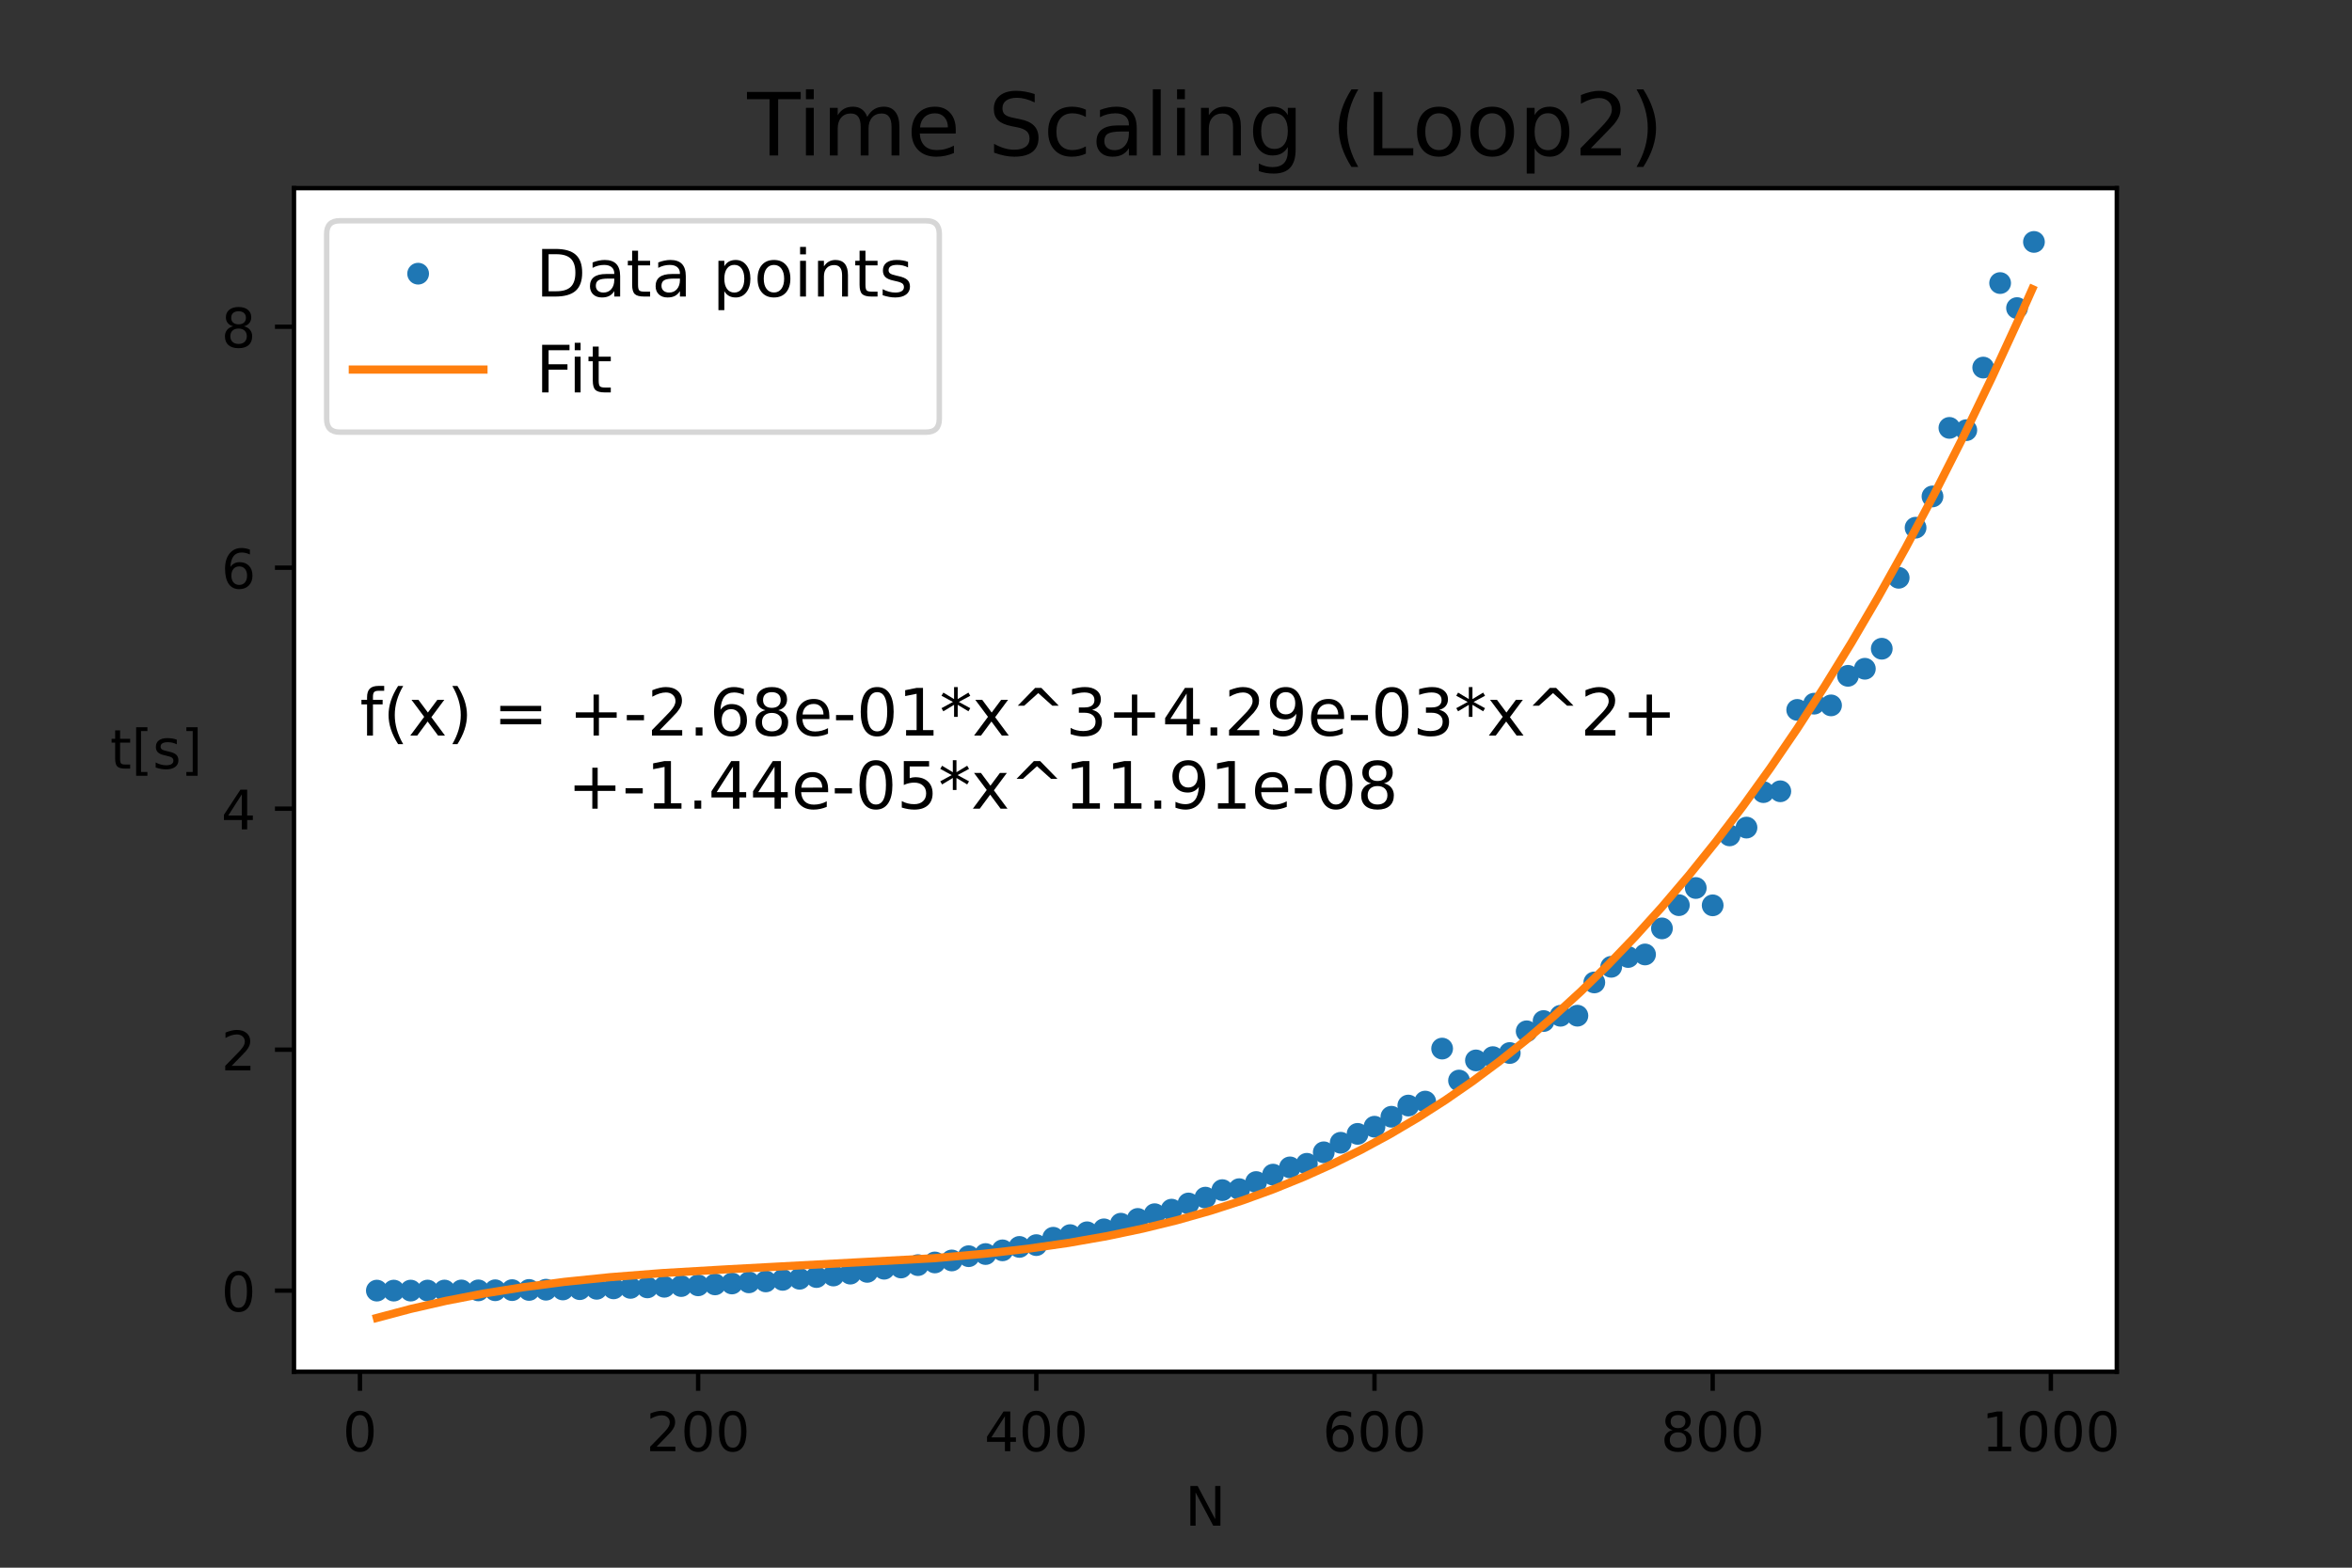 <?xml version="1.0" encoding="utf-8" standalone="no"?>
<!DOCTYPE svg PUBLIC "-//W3C//DTD SVG 1.1//EN"
  "http://www.w3.org/Graphics/SVG/1.1/DTD/svg11.dtd">
<!-- Created with matplotlib (https://matplotlib.org/) -->
<svg height="288pt" version="1.1" viewBox="0 0 432 288" width="432pt" xmlns="http://www.w3.org/2000/svg" xmlns:xlink="http://www.w3.org/1999/xlink">
 <rect x="0" y="0" width="432" height="288" fill="#333333" stroke="none"/>
 <defs>
  <style type="text/css">*{stroke-linecap:butt;stroke-linejoin:round;}</style>
 </defs>
 <g id="figure_1">
  <g id="patch_1">
   <path d="M 0 288 
L 432 288 
L 432 0 
L 0 0 
z
" style="fill:none;"/>
  </g>
  <g id="axes_1">
   <g id="patch_2">
    <path d="M 54 252 
L 388.8 252 
L 388.8 34.56 
L 54 34.56 
z
" style="fill:#ffffff;"/>
   </g>
   <g id="matplotlib.axis_1">
    <g id="xtick_1">
     <g id="line2d_1">
      <defs>
       <path d="M 0 0 
L 0 3.5 
" id="m53595c548e" style="stroke:#000000;stroke-width:0.8;"/>
      </defs>
      <g>
       <use style="stroke:#000000;stroke-width:0.8;" x="66.112" xlink:href="#m53595c548e" y="252"/>
      </g>
     </g>
     <g id="text_1">
      <!-- 0 -->
      <g transform="translate(62.931 266.598)scale(0.1 -0.1)">
       <defs>
        <path d="M 31.781 66.406 
Q 24.172 66.406 20.328 58.906 
Q 16.5 51.422 16.5 36.375 
Q 16.5 21.391 20.328 13.891 
Q 24.172 6.391 31.781 6.391 
Q 39.453 6.391 43.281 13.891 
Q 47.125 21.391 47.125 36.375 
Q 47.125 51.422 43.281 58.906 
Q 39.453 66.406 31.781 66.406 
z
M 31.781 74.219 
Q 44.047 74.219 50.516 64.516 
Q 56.984 54.828 56.984 36.375 
Q 56.984 17.969 50.516 8.266 
Q 44.047 -1.422 31.781 -1.422 
Q 19.531 -1.422 13.062 8.266 
Q 6.594 17.969 6.594 36.375 
Q 6.594 54.828 13.062 64.516 
Q 19.531 74.219 31.781 74.219 
z
" id="DejaVuSans-48"/>
       </defs>
       <use xlink:href="#DejaVuSans-48"/>
      </g>
     </g>
    </g>
    <g id="xtick_2">
     <g id="line2d_2">
      <g>
       <use style="stroke:#000000;stroke-width:0.8;" x="128.227" xlink:href="#m53595c548e" y="252"/>
      </g>
     </g>
     <g id="text_2">
      <!-- 200 -->
      <g transform="translate(118.684 266.598)scale(0.1 -0.1)">
       <defs>
        <path d="M 19.188 8.297 
L 53.609 8.297 
L 53.609 0 
L 7.328 0 
L 7.328 8.297 
Q 12.938 14.109 22.625 23.891 
Q 32.328 33.688 34.812 36.531 
Q 39.547 41.844 41.422 45.531 
Q 43.312 49.219 43.312 52.781 
Q 43.312 58.594 39.234 62.25 
Q 35.156 65.922 28.609 65.922 
Q 23.969 65.922 18.812 64.312 
Q 13.672 62.703 7.812 59.422 
L 7.812 69.391 
Q 13.766 71.781 18.938 73 
Q 24.125 74.219 28.422 74.219 
Q 39.75 74.219 46.484 68.547 
Q 53.219 62.891 53.219 53.422 
Q 53.219 48.922 51.531 44.891 
Q 49.859 40.875 45.406 35.406 
Q 44.188 33.984 37.641 27.219 
Q 31.109 20.453 19.188 8.297 
z
" id="DejaVuSans-50"/>
       </defs>
       <use xlink:href="#DejaVuSans-50"/>
       <use x="63.623" xlink:href="#DejaVuSans-48"/>
       <use x="127.246" xlink:href="#DejaVuSans-48"/>
      </g>
     </g>
    </g>
    <g id="xtick_3">
     <g id="line2d_3">
      <g>
       <use style="stroke:#000000;stroke-width:0.8;" x="190.342" xlink:href="#m53595c548e" y="252"/>
      </g>
     </g>
     <g id="text_3">
      <!-- 400 -->
      <g transform="translate(180.799 266.598)scale(0.1 -0.1)">
       <defs>
        <path d="M 37.797 64.312 
L 12.891 25.391 
L 37.797 25.391 
z
M 35.203 72.906 
L 47.609 72.906 
L 47.609 25.391 
L 58.016 25.391 
L 58.016 17.188 
L 47.609 17.188 
L 47.609 0 
L 37.797 0 
L 37.797 17.188 
L 4.891 17.188 
L 4.891 26.703 
z
" id="DejaVuSans-52"/>
       </defs>
       <use xlink:href="#DejaVuSans-52"/>
       <use x="63.623" xlink:href="#DejaVuSans-48"/>
       <use x="127.246" xlink:href="#DejaVuSans-48"/>
      </g>
     </g>
    </g>
    <g id="xtick_4">
     <g id="line2d_4">
      <g>
       <use style="stroke:#000000;stroke-width:0.8;" x="252.458" xlink:href="#m53595c548e" y="252"/>
      </g>
     </g>
     <g id="text_4">
      <!-- 600 -->
      <g transform="translate(242.914 266.598)scale(0.1 -0.1)">
       <defs>
        <path d="M 33.016 40.375 
Q 26.375 40.375 22.484 35.828 
Q 18.609 31.297 18.609 23.391 
Q 18.609 15.531 22.484 10.953 
Q 26.375 6.391 33.016 6.391 
Q 39.656 6.391 43.531 10.953 
Q 47.406 15.531 47.406 23.391 
Q 47.406 31.297 43.531 35.828 
Q 39.656 40.375 33.016 40.375 
z
M 52.594 71.297 
L 52.594 62.312 
Q 48.875 64.062 45.094 64.984 
Q 41.312 65.922 37.594 65.922 
Q 27.828 65.922 22.672 59.328 
Q 17.531 52.734 16.797 39.406 
Q 19.672 43.656 24.016 45.922 
Q 28.375 48.188 33.594 48.188 
Q 44.578 48.188 50.953 41.516 
Q 57.328 34.859 57.328 23.391 
Q 57.328 12.156 50.688 5.359 
Q 44.047 -1.422 33.016 -1.422 
Q 20.359 -1.422 13.672 8.266 
Q 6.984 17.969 6.984 36.375 
Q 6.984 53.656 15.188 63.938 
Q 23.391 74.219 37.203 74.219 
Q 40.922 74.219 44.703 73.484 
Q 48.484 72.75 52.594 71.297 
z
" id="DejaVuSans-54"/>
       </defs>
       <use xlink:href="#DejaVuSans-54"/>
       <use x="63.623" xlink:href="#DejaVuSans-48"/>
       <use x="127.246" xlink:href="#DejaVuSans-48"/>
      </g>
     </g>
    </g>
    <g id="xtick_5">
     <g id="line2d_5">
      <g>
       <use style="stroke:#000000;stroke-width:0.8;" x="314.573" xlink:href="#m53595c548e" y="252"/>
      </g>
     </g>
     <g id="text_5">
      <!-- 800 -->
      <g transform="translate(305.029 266.598)scale(0.1 -0.1)">
       <defs>
        <path d="M 31.781 34.625 
Q 24.75 34.625 20.719 30.859 
Q 16.703 27.094 16.703 20.516 
Q 16.703 13.922 20.719 10.156 
Q 24.75 6.391 31.781 6.391 
Q 38.812 6.391 42.859 10.172 
Q 46.922 13.969 46.922 20.516 
Q 46.922 27.094 42.891 30.859 
Q 38.875 34.625 31.781 34.625 
z
M 21.922 38.812 
Q 15.578 40.375 12.031 44.719 
Q 8.5 49.078 8.5 55.328 
Q 8.5 64.062 14.719 69.141 
Q 20.953 74.219 31.781 74.219 
Q 42.672 74.219 48.875 69.141 
Q 55.078 64.062 55.078 55.328 
Q 55.078 49.078 51.531 44.719 
Q 48 40.375 41.703 38.812 
Q 48.828 37.156 52.797 32.312 
Q 56.781 27.484 56.781 20.516 
Q 56.781 9.906 50.312 4.234 
Q 43.844 -1.422 31.781 -1.422 
Q 19.734 -1.422 13.25 4.234 
Q 6.781 9.906 6.781 20.516 
Q 6.781 27.484 10.781 32.312 
Q 14.797 37.156 21.922 38.812 
z
M 18.312 54.391 
Q 18.312 48.734 21.844 45.562 
Q 25.391 42.391 31.781 42.391 
Q 38.141 42.391 41.719 45.562 
Q 45.312 48.734 45.312 54.391 
Q 45.312 60.062 41.719 63.234 
Q 38.141 66.406 31.781 66.406 
Q 25.391 66.406 21.844 63.234 
Q 18.312 60.062 18.312 54.391 
z
" id="DejaVuSans-56"/>
       </defs>
       <use xlink:href="#DejaVuSans-56"/>
       <use x="63.623" xlink:href="#DejaVuSans-48"/>
       <use x="127.246" xlink:href="#DejaVuSans-48"/>
      </g>
     </g>
    </g>
    <g id="xtick_6">
     <g id="line2d_6">
      <g>
       <use style="stroke:#000000;stroke-width:0.8;" x="376.688" xlink:href="#m53595c548e" y="252"/>
      </g>
     </g>
     <g id="text_6">
      <!-- 1000 -->
      <g transform="translate(363.963 266.598)scale(0.1 -0.1)">
       <defs>
        <path d="M 12.406 8.297 
L 28.516 8.297 
L 28.516 63.922 
L 10.984 60.406 
L 10.984 69.391 
L 28.422 72.906 
L 38.281 72.906 
L 38.281 8.297 
L 54.391 8.297 
L 54.391 0 
L 12.406 0 
z
" id="DejaVuSans-49"/>
       </defs>
       <use xlink:href="#DejaVuSans-49"/>
       <use x="63.623" xlink:href="#DejaVuSans-48"/>
       <use x="127.246" xlink:href="#DejaVuSans-48"/>
       <use x="190.869" xlink:href="#DejaVuSans-48"/>
      </g>
     </g>
    </g>
    <g id="text_7">
     <!-- N -->
     <g transform="translate(217.659 280.277)scale(0.1 -0.1)">
      <defs>
       <path d="M 9.812 72.906 
L 23.094 72.906 
L 55.422 11.922 
L 55.422 72.906 
L 64.984 72.906 
L 64.984 0 
L 51.703 0 
L 19.391 60.984 
L 19.391 0 
L 9.812 0 
z
" id="DejaVuSans-78"/>
      </defs>
      <use xlink:href="#DejaVuSans-78"/>
     </g>
    </g>
   </g>
   <g id="matplotlib.axis_2">
    <g id="ytick_1">
     <g id="line2d_7">
      <defs>
       <path d="M 0 0 
L -3.5 0 
" id="m3ea0400e64" style="stroke:#000000;stroke-width:0.8;"/>
      </defs>
      <g>
       <use style="stroke:#000000;stroke-width:0.8;" x="54" xlink:href="#m3ea0400e64" y="237.099"/>
      </g>
     </g>
     <g id="text_8">
      <!-- 0 -->
      <g transform="translate(40.638 240.899)scale(0.1 -0.1)">
       <use xlink:href="#DejaVuSans-48"/>
      </g>
     </g>
    </g>
    <g id="ytick_2">
     <g id="line2d_8">
      <g>
       <use style="stroke:#000000;stroke-width:0.8;" x="54" xlink:href="#m3ea0400e64" y="192.831"/>
      </g>
     </g>
     <g id="text_9">
      <!-- 2 -->
      <g transform="translate(40.638 196.63)scale(0.1 -0.1)">
       <use xlink:href="#DejaVuSans-50"/>
      </g>
     </g>
    </g>
    <g id="ytick_3">
     <g id="line2d_9">
      <g>
       <use style="stroke:#000000;stroke-width:0.8;" x="54" xlink:href="#m3ea0400e64" y="148.562"/>
      </g>
     </g>
     <g id="text_10">
      <!-- 4 -->
      <g transform="translate(40.638 152.361)scale(0.1 -0.1)">
       <use xlink:href="#DejaVuSans-52"/>
      </g>
     </g>
    </g>
    <g id="ytick_4">
     <g id="line2d_10">
      <g>
       <use style="stroke:#000000;stroke-width:0.8;" x="54" xlink:href="#m3ea0400e64" y="104.293"/>
      </g>
     </g>
     <g id="text_11">
      <!-- 6 -->
      <g transform="translate(40.638 108.093)scale(0.1 -0.1)">
       <use xlink:href="#DejaVuSans-54"/>
      </g>
     </g>
    </g>
    <g id="ytick_5">
     <g id="line2d_11">
      <g>
       <use style="stroke:#000000;stroke-width:0.8;" x="54" xlink:href="#m3ea0400e64" y="60.025"/>
      </g>
     </g>
     <g id="text_12">
      <!-- 8 -->
      <g transform="translate(40.638 63.824)scale(0.1 -0.1)">
       <use xlink:href="#DejaVuSans-56"/>
      </g>
     </g>
    </g>
    <g id="text_13">
     <!-- t[s]      -->
     <g transform="translate(20.226 141.2)scale(0.1 -0.1)">
      <defs>
       <path d="M 18.312 70.219 
L 18.312 54.688 
L 36.812 54.688 
L 36.812 47.703 
L 18.312 47.703 
L 18.312 18.016 
Q 18.312 11.328 20.141 9.422 
Q 21.969 7.516 27.594 7.516 
L 36.812 7.516 
L 36.812 0 
L 27.594 0 
Q 17.188 0 13.234 3.875 
Q 9.281 7.766 9.281 18.016 
L 9.281 47.703 
L 2.688 47.703 
L 2.688 54.688 
L 9.281 54.688 
L 9.281 70.219 
z
" id="DejaVuSans-116"/>
       <path d="M 8.594 75.984 
L 29.297 75.984 
L 29.297 69 
L 17.578 69 
L 17.578 -6.203 
L 29.297 -6.203 
L 29.297 -13.188 
L 8.594 -13.188 
z
" id="DejaVuSans-91"/>
       <path d="M 44.281 53.078 
L 44.281 44.578 
Q 40.484 46.531 36.375 47.5 
Q 32.281 48.484 27.875 48.484 
Q 21.188 48.484 17.844 46.438 
Q 14.5 44.391 14.5 40.281 
Q 14.5 37.156 16.891 35.375 
Q 19.281 33.594 26.516 31.984 
L 29.594 31.297 
Q 39.156 29.25 43.188 25.516 
Q 47.219 21.781 47.219 15.094 
Q 47.219 7.469 41.188 3.016 
Q 35.156 -1.422 24.609 -1.422 
Q 20.219 -1.422 15.453 -0.562 
Q 10.688 0.297 5.422 2 
L 5.422 11.281 
Q 10.406 8.688 15.234 7.391 
Q 20.062 6.109 24.812 6.109 
Q 31.156 6.109 34.562 8.281 
Q 37.984 10.453 37.984 14.406 
Q 37.984 18.062 35.516 20.016 
Q 33.062 21.969 24.703 23.781 
L 21.578 24.516 
Q 13.234 26.266 9.516 29.906 
Q 5.812 33.547 5.812 39.891 
Q 5.812 47.609 11.281 51.797 
Q 16.75 56 26.812 56 
Q 31.781 56 36.172 55.266 
Q 40.578 54.547 44.281 53.078 
z
" id="DejaVuSans-115"/>
       <path d="M 30.422 75.984 
L 30.422 -13.188 
L 9.719 -13.188 
L 9.719 -6.203 
L 21.391 -6.203 
L 21.391 69 
L 9.719 69 
L 9.719 75.984 
z
" id="DejaVuSans-93"/>
       <path id="DejaVuSans-32"/>
      </defs>
      <use xlink:href="#DejaVuSans-116"/>
      <use x="39.209" xlink:href="#DejaVuSans-91"/>
      <use x="78.223" xlink:href="#DejaVuSans-115"/>
      <use x="130.322" xlink:href="#DejaVuSans-93"/>
      <use x="169.336" xlink:href="#DejaVuSans-32"/>
      <use x="201.123" xlink:href="#DejaVuSans-32"/>
      <use x="232.91" xlink:href="#DejaVuSans-32"/>
      <use x="264.697" xlink:href="#DejaVuSans-32"/>
      <use x="296.484" xlink:href="#DejaVuSans-32"/>
     </g>
    </g>
   </g>
   <g id="line2d_12">
    <defs>
     <path d="M 0 1.5 
C 0.398 1.5 0.779 1.342 1.061 1.061 
C 1.342 0.779 1.5 0.398 1.5 0 
C 1.5 -0.398 1.342 -0.779 1.061 -1.061 
C 0.779 -1.342 0.398 -1.5 0 -1.5 
C -0.398 -1.5 -0.779 -1.342 -1.061 -1.061 
C -1.342 -0.779 -1.5 -0.398 -1.5 0 
C -1.5 0.398 -1.342 0.779 -1.061 1.061 
C -0.779 1.342 -0.398 1.5 0 1.5 
z
" id="m15b59d12df" style="stroke:#1f77b4;"/>
    </defs>
    <g clip-path="url(#p53575c52fd)">
     <use style="fill:#1f77b4;stroke:#1f77b4;" x="69.218" xlink:href="#m15b59d12df" y="237.099"/>
     <use style="fill:#1f77b4;stroke:#1f77b4;" x="72.324" xlink:href="#m15b59d12df" y="237.098"/>
     <use style="fill:#1f77b4;stroke:#1f77b4;" x="75.43" xlink:href="#m15b59d12df" y="237.096"/>
     <use style="fill:#1f77b4;stroke:#1f77b4;" x="78.535" xlink:href="#m15b59d12df" y="237.09"/>
     <use style="fill:#1f77b4;stroke:#1f77b4;" x="81.641" xlink:href="#m15b59d12df" y="237.084"/>
     <use style="fill:#1f77b4;stroke:#1f77b4;" x="84.747" xlink:href="#m15b59d12df" y="237.07"/>
     <use style="fill:#1f77b4;stroke:#1f77b4;" x="87.853" xlink:href="#m15b59d12df" y="237.057"/>
     <use style="fill:#1f77b4;stroke:#1f77b4;" x="90.958" xlink:href="#m15b59d12df" y="237.035"/>
     <use style="fill:#1f77b4;stroke:#1f77b4;" x="94.064" xlink:href="#m15b59d12df" y="237.01"/>
     <use style="fill:#1f77b4;stroke:#1f77b4;" x="97.17" xlink:href="#m15b59d12df" y="236.976"/>
     <use style="fill:#1f77b4;stroke:#1f77b4;" x="100.276" xlink:href="#m15b59d12df" y="236.932"/>
     <use style="fill:#1f77b4;stroke:#1f77b4;" x="103.381" xlink:href="#m15b59d12df" y="236.887"/>
     <use style="fill:#1f77b4;stroke:#1f77b4;" x="106.487" xlink:href="#m15b59d12df" y="236.833"/>
     <use style="fill:#1f77b4;stroke:#1f77b4;" x="109.593" xlink:href="#m15b59d12df" y="236.765"/>
     <use style="fill:#1f77b4;stroke:#1f77b4;" x="112.699" xlink:href="#m15b59d12df" y="236.685"/>
     <use style="fill:#1f77b4;stroke:#1f77b4;" x="115.804" xlink:href="#m15b59d12df" y="236.598"/>
     <use style="fill:#1f77b4;stroke:#1f77b4;" x="118.91" xlink:href="#m15b59d12df" y="236.506"/>
     <use style="fill:#1f77b4;stroke:#1f77b4;" x="122.016" xlink:href="#m15b59d12df" y="236.392"/>
     <use style="fill:#1f77b4;stroke:#1f77b4;" x="125.122" xlink:href="#m15b59d12df" y="236.262"/>
     <use style="fill:#1f77b4;stroke:#1f77b4;" x="128.227" xlink:href="#m15b59d12df" y="236.129"/>
     <use style="fill:#1f77b4;stroke:#1f77b4;" x="131.333" xlink:href="#m15b59d12df" y="235.956"/>
     <use style="fill:#1f77b4;stroke:#1f77b4;" x="134.439" xlink:href="#m15b59d12df" y="235.788"/>
     <use style="fill:#1f77b4;stroke:#1f77b4;" x="137.545" xlink:href="#m15b59d12df" y="235.582"/>
     <use style="fill:#1f77b4;stroke:#1f77b4;" x="140.65" xlink:href="#m15b59d12df" y="235.408"/>
     <use style="fill:#1f77b4;stroke:#1f77b4;" x="143.756" xlink:href="#m15b59d12df" y="235.123"/>
     <use style="fill:#1f77b4;stroke:#1f77b4;" x="146.862" xlink:href="#m15b59d12df" y="234.924"/>
     <use style="fill:#1f77b4;stroke:#1f77b4;" x="149.968" xlink:href="#m15b59d12df" y="234.608"/>
     <use style="fill:#1f77b4;stroke:#1f77b4;" x="153.073" xlink:href="#m15b59d12df" y="234.326"/>
     <use style="fill:#1f77b4;stroke:#1f77b4;" x="156.179" xlink:href="#m15b59d12df" y="233.981"/>
     <use style="fill:#1f77b4;stroke:#1f77b4;" x="159.285" xlink:href="#m15b59d12df" y="233.657"/>
     <use style="fill:#1f77b4;stroke:#1f77b4;" x="162.391" xlink:href="#m15b59d12df" y="233.079"/>
     <use style="fill:#1f77b4;stroke:#1f77b4;" x="165.496" xlink:href="#m15b59d12df" y="232.853"/>
     <use style="fill:#1f77b4;stroke:#1f77b4;" x="168.602" xlink:href="#m15b59d12df" y="232.417"/>
     <use style="fill:#1f77b4;stroke:#1f77b4;" x="171.708" xlink:href="#m15b59d12df" y="231.926"/>
     <use style="fill:#1f77b4;stroke:#1f77b4;" x="174.814" xlink:href="#m15b59d12df" y="231.558"/>
     <use style="fill:#1f77b4;stroke:#1f77b4;" x="177.919" xlink:href="#m15b59d12df" y="230.776"/>
     <use style="fill:#1f77b4;stroke:#1f77b4;" x="181.025" xlink:href="#m15b59d12df" y="230.38"/>
     <use style="fill:#1f77b4;stroke:#1f77b4;" x="184.131" xlink:href="#m15b59d12df" y="229.701"/>
     <use style="fill:#1f77b4;stroke:#1f77b4;" x="187.237" xlink:href="#m15b59d12df" y="229.072"/>
     <use style="fill:#1f77b4;stroke:#1f77b4;" x="190.342" xlink:href="#m15b59d12df" y="228.742"/>
     <use style="fill:#1f77b4;stroke:#1f77b4;" x="193.448" xlink:href="#m15b59d12df" y="227.385"/>
     <use style="fill:#1f77b4;stroke:#1f77b4;" x="196.554" xlink:href="#m15b59d12df" y="226.905"/>
     <use style="fill:#1f77b4;stroke:#1f77b4;" x="199.66" xlink:href="#m15b59d12df" y="226.384"/>
     <use style="fill:#1f77b4;stroke:#1f77b4;" x="202.765" xlink:href="#m15b59d12df" y="225.842"/>
     <use style="fill:#1f77b4;stroke:#1f77b4;" x="205.871" xlink:href="#m15b59d12df" y="224.806"/>
     <use style="fill:#1f77b4;stroke:#1f77b4;" x="208.977" xlink:href="#m15b59d12df" y="223.928"/>
     <use style="fill:#1f77b4;stroke:#1f77b4;" x="212.083" xlink:href="#m15b59d12df" y="223.06"/>
     <use style="fill:#1f77b4;stroke:#1f77b4;" x="215.188" xlink:href="#m15b59d12df" y="222.226"/>
     <use style="fill:#1f77b4;stroke:#1f77b4;" x="218.294" xlink:href="#m15b59d12df" y="221.092"/>
     <use style="fill:#1f77b4;stroke:#1f77b4;" x="221.4" xlink:href="#m15b59d12df" y="220.018"/>
     <use style="fill:#1f77b4;stroke:#1f77b4;" x="224.506" xlink:href="#m15b59d12df" y="218.639"/>
     <use style="fill:#1f77b4;stroke:#1f77b4;" x="227.612" xlink:href="#m15b59d12df" y="218.462"/>
     <use style="fill:#1f77b4;stroke:#1f77b4;" x="230.717" xlink:href="#m15b59d12df" y="217.153"/>
     <use style="fill:#1f77b4;stroke:#1f77b4;" x="233.823" xlink:href="#m15b59d12df" y="215.79"/>
     <use style="fill:#1f77b4;stroke:#1f77b4;" x="236.929" xlink:href="#m15b59d12df" y="214.461"/>
     <use style="fill:#1f77b4;stroke:#1f77b4;" x="240.035" xlink:href="#m15b59d12df" y="213.8"/>
     <use style="fill:#1f77b4;stroke:#1f77b4;" x="243.14" xlink:href="#m15b59d12df" y="211.69"/>
     <use style="fill:#1f77b4;stroke:#1f77b4;" x="246.246" xlink:href="#m15b59d12df" y="209.935"/>
     <use style="fill:#1f77b4;stroke:#1f77b4;" x="249.352" xlink:href="#m15b59d12df" y="208.304"/>
     <use style="fill:#1f77b4;stroke:#1f77b4;" x="252.458" xlink:href="#m15b59d12df" y="206.989"/>
     <use style="fill:#1f77b4;stroke:#1f77b4;" x="255.563" xlink:href="#m15b59d12df" y="205.157"/>
     <use style="fill:#1f77b4;stroke:#1f77b4;" x="258.669" xlink:href="#m15b59d12df" y="203.102"/>
     <use style="fill:#1f77b4;stroke:#1f77b4;" x="261.775" xlink:href="#m15b59d12df" y="202.372"/>
     <use style="fill:#1f77b4;stroke:#1f77b4;" x="264.881" xlink:href="#m15b59d12df" y="192.636"/>
     <use style="fill:#1f77b4;stroke:#1f77b4;" x="267.986" xlink:href="#m15b59d12df" y="198.509"/>
     <use style="fill:#1f77b4;stroke:#1f77b4;" x="271.092" xlink:href="#m15b59d12df" y="194.809"/>
     <use style="fill:#1f77b4;stroke:#1f77b4;" x="274.198" xlink:href="#m15b59d12df" y="194.204"/>
     <use style="fill:#1f77b4;stroke:#1f77b4;" x="277.304" xlink:href="#m15b59d12df" y="193.451"/>
     <use style="fill:#1f77b4;stroke:#1f77b4;" x="280.409" xlink:href="#m15b59d12df" y="189.46"/>
     <use style="fill:#1f77b4;stroke:#1f77b4;" x="283.515" xlink:href="#m15b59d12df" y="187.575"/>
     <use style="fill:#1f77b4;stroke:#1f77b4;" x="286.621" xlink:href="#m15b59d12df" y="186.607"/>
     <use style="fill:#1f77b4;stroke:#1f77b4;" x="289.727" xlink:href="#m15b59d12df" y="186.593"/>
     <use style="fill:#1f77b4;stroke:#1f77b4;" x="292.832" xlink:href="#m15b59d12df" y="180.484"/>
     <use style="fill:#1f77b4;stroke:#1f77b4;" x="295.938" xlink:href="#m15b59d12df" y="177.613"/>
     <use style="fill:#1f77b4;stroke:#1f77b4;" x="299.044" xlink:href="#m15b59d12df" y="175.811"/>
     <use style="fill:#1f77b4;stroke:#1f77b4;" x="302.15" xlink:href="#m15b59d12df" y="175.345"/>
     <use style="fill:#1f77b4;stroke:#1f77b4;" x="305.255" xlink:href="#m15b59d12df" y="170.555"/>
     <use style="fill:#1f77b4;stroke:#1f77b4;" x="308.361" xlink:href="#m15b59d12df" y="166.288"/>
     <use style="fill:#1f77b4;stroke:#1f77b4;" x="311.467" xlink:href="#m15b59d12df" y="163.134"/>
     <use style="fill:#1f77b4;stroke:#1f77b4;" x="314.573" xlink:href="#m15b59d12df" y="166.319"/>
     <use style="fill:#1f77b4;stroke:#1f77b4;" x="317.678" xlink:href="#m15b59d12df" y="153.471"/>
     <use style="fill:#1f77b4;stroke:#1f77b4;" x="320.784" xlink:href="#m15b59d12df" y="152.038"/>
     <use style="fill:#1f77b4;stroke:#1f77b4;" x="323.89" xlink:href="#m15b59d12df" y="145.522"/>
     <use style="fill:#1f77b4;stroke:#1f77b4;" x="326.996" xlink:href="#m15b59d12df" y="145.366"/>
     <use style="fill:#1f77b4;stroke:#1f77b4;" x="330.101" xlink:href="#m15b59d12df" y="130.414"/>
     <use style="fill:#1f77b4;stroke:#1f77b4;" x="333.207" xlink:href="#m15b59d12df" y="129.27"/>
     <use style="fill:#1f77b4;stroke:#1f77b4;" x="336.313" xlink:href="#m15b59d12df" y="129.586"/>
     <use style="fill:#1f77b4;stroke:#1f77b4;" x="339.419" xlink:href="#m15b59d12df" y="124.156"/>
     <use style="fill:#1f77b4;stroke:#1f77b4;" x="342.524" xlink:href="#m15b59d12df" y="122.858"/>
     <use style="fill:#1f77b4;stroke:#1f77b4;" x="345.63" xlink:href="#m15b59d12df" y="119.177"/>
     <use style="fill:#1f77b4;stroke:#1f77b4;" x="348.736" xlink:href="#m15b59d12df" y="106.145"/>
     <use style="fill:#1f77b4;stroke:#1f77b4;" x="351.842" xlink:href="#m15b59d12df" y="96.944"/>
     <use style="fill:#1f77b4;stroke:#1f77b4;" x="354.947" xlink:href="#m15b59d12df" y="91.2"/>
     <use style="fill:#1f77b4;stroke:#1f77b4;" x="358.053" xlink:href="#m15b59d12df" y="78.607"/>
     <use style="fill:#1f77b4;stroke:#1f77b4;" x="361.159" xlink:href="#m15b59d12df" y="79.027"/>
     <use style="fill:#1f77b4;stroke:#1f77b4;" x="364.265" xlink:href="#m15b59d12df" y="67.527"/>
     <use style="fill:#1f77b4;stroke:#1f77b4;" x="367.37" xlink:href="#m15b59d12df" y="52.001"/>
     <use style="fill:#1f77b4;stroke:#1f77b4;" x="370.476" xlink:href="#m15b59d12df" y="56.599"/>
     <use style="fill:#1f77b4;stroke:#1f77b4;" x="373.582" xlink:href="#m15b59d12df" y="44.444"/>
    </g>
   </g>
   <g id="line2d_13">
    <path clip-path="url(#p53575c52fd)" d="M 69.218 242.116 
L 75.43 240.464 
L 81.952 238.971 
L 88.784 237.648 
L 95.928 236.5 
L 103.692 235.488 
L 112.078 234.628 
L 121.705 233.875 
L 133.507 233.187 
L 171.397 231.157 
L 180.715 230.334 
L 188.79 229.407 
L 196.243 228.334 
L 203.387 227.079 
L 209.909 225.71 
L 216.12 224.189 
L 222.332 222.433 
L 228.233 220.529 
L 233.823 218.498 
L 239.413 216.23 
L 244.693 213.858 
L 249.973 211.25 
L 255.253 208.392 
L 260.532 205.273 
L 265.502 202.087 
L 270.471 198.648 
L 275.44 194.946 
L 280.409 190.97 
L 285.378 186.709 
L 290.348 182.154 
L 295.317 177.294 
L 300.286 172.118 
L 305.255 166.617 
L 310.224 160.779 
L 315.194 154.595 
L 320.163 148.053 
L 325.132 141.145 
L 330.101 133.859 
L 335.071 126.184 
L 340.04 118.111 
L 345.009 109.629 
L 349.978 100.728 
L 355.258 90.799 
L 360.538 80.373 
L 365.817 69.437 
L 371.097 57.978 
L 373.271 53.105 
L 373.271 53.105 
" style="fill:none;stroke:#ff7f0e;stroke-linecap:square;stroke-width:1.5;"/>
   </g>
   <g id="patch_3">
    <path d="M 54 252 
L 54 34.56 
" style="fill:none;stroke:#000000;stroke-linecap:square;stroke-linejoin:miter;stroke-width:0.8;"/>
   </g>
   <g id="patch_4">
    <path d="M 388.8 252 
L 388.8 34.56 
" style="fill:none;stroke:#000000;stroke-linecap:square;stroke-linejoin:miter;stroke-width:0.8;"/>
   </g>
   <g id="patch_5">
    <path d="M 54 252 
L 388.8 252 
" style="fill:none;stroke:#000000;stroke-linecap:square;stroke-linejoin:miter;stroke-width:0.8;"/>
   </g>
   <g id="patch_6">
    <path d="M 54 34.56 
L 388.8 34.56 
" style="fill:none;stroke:#000000;stroke-linecap:square;stroke-linejoin:miter;stroke-width:0.8;"/>
   </g>
   <g id="text_14">
    <!-- f(x) = +-2.68e-01*x^3+4.29e-03*x^2+ -->
    <g transform="translate(66.112 135.125)scale(0.12 -0.12)">
     <defs>
      <path d="M 37.109 75.984 
L 37.109 68.5 
L 28.516 68.5 
Q 23.688 68.5 21.797 66.547 
Q 19.922 64.594 19.922 59.516 
L 19.922 54.688 
L 34.719 54.688 
L 34.719 47.703 
L 19.922 47.703 
L 19.922 0 
L 10.891 0 
L 10.891 47.703 
L 2.297 47.703 
L 2.297 54.688 
L 10.891 54.688 
L 10.891 58.5 
Q 10.891 67.625 15.141 71.797 
Q 19.391 75.984 28.609 75.984 
z
" id="DejaVuSans-102"/>
      <path d="M 31 75.875 
Q 24.469 64.656 21.281 53.656 
Q 18.109 42.672 18.109 31.391 
Q 18.109 20.125 21.312 9.062 
Q 24.516 -2 31 -13.188 
L 23.188 -13.188 
Q 15.875 -1.703 12.234 9.375 
Q 8.594 20.453 8.594 31.391 
Q 8.594 42.281 12.203 53.312 
Q 15.828 64.359 23.188 75.875 
z
" id="DejaVuSans-40"/>
      <path d="M 54.891 54.688 
L 35.109 28.078 
L 55.906 0 
L 45.312 0 
L 29.391 21.484 
L 13.484 0 
L 2.875 0 
L 24.125 28.609 
L 4.688 54.688 
L 15.281 54.688 
L 29.781 35.203 
L 44.281 54.688 
z
" id="DejaVuSans-120"/>
      <path d="M 8.016 75.875 
L 15.828 75.875 
Q 23.141 64.359 26.781 53.312 
Q 30.422 42.281 30.422 31.391 
Q 30.422 20.453 26.781 9.375 
Q 23.141 -1.703 15.828 -13.188 
L 8.016 -13.188 
Q 14.5 -2 17.703 9.062 
Q 20.906 20.125 20.906 31.391 
Q 20.906 42.672 17.703 53.656 
Q 14.5 64.656 8.016 75.875 
z
" id="DejaVuSans-41"/>
      <path d="M 10.594 45.406 
L 73.188 45.406 
L 73.188 37.203 
L 10.594 37.203 
z
M 10.594 25.484 
L 73.188 25.484 
L 73.188 17.188 
L 10.594 17.188 
z
" id="DejaVuSans-61"/>
      <path d="M 46 62.703 
L 46 35.5 
L 73.188 35.5 
L 73.188 27.203 
L 46 27.203 
L 46 0 
L 37.797 0 
L 37.797 27.203 
L 10.594 27.203 
L 10.594 35.5 
L 37.797 35.5 
L 37.797 62.703 
z
" id="DejaVuSans-43"/>
      <path d="M 4.891 31.391 
L 31.203 31.391 
L 31.203 23.391 
L 4.891 23.391 
z
" id="DejaVuSans-45"/>
      <path d="M 10.688 12.406 
L 21 12.406 
L 21 0 
L 10.688 0 
z
" id="DejaVuSans-46"/>
      <path d="M 56.203 29.594 
L 56.203 25.203 
L 14.891 25.203 
Q 15.484 15.922 20.484 11.062 
Q 25.484 6.203 34.422 6.203 
Q 39.594 6.203 44.453 7.469 
Q 49.312 8.734 54.109 11.281 
L 54.109 2.781 
Q 49.266 0.734 44.188 -0.344 
Q 39.109 -1.422 33.891 -1.422 
Q 20.797 -1.422 13.156 6.188 
Q 5.516 13.812 5.516 26.812 
Q 5.516 40.234 12.766 48.109 
Q 20.016 56 32.328 56 
Q 43.359 56 49.781 48.891 
Q 56.203 41.797 56.203 29.594 
z
M 47.219 32.234 
Q 47.125 39.594 43.094 43.984 
Q 39.062 48.391 32.422 48.391 
Q 24.906 48.391 20.391 44.141 
Q 15.875 39.891 15.188 32.172 
z
" id="DejaVuSans-101"/>
      <path d="M 47.016 60.891 
L 29.5 51.422 
L 47.016 41.891 
L 44.188 37.109 
L 27.781 47.016 
L 27.781 28.609 
L 22.219 28.609 
L 22.219 47.016 
L 5.812 37.109 
L 2.984 41.891 
L 20.516 51.422 
L 2.984 60.891 
L 5.812 65.719 
L 22.219 55.812 
L 22.219 74.219 
L 27.781 74.219 
L 27.781 55.812 
L 44.188 65.719 
z
" id="DejaVuSans-42"/>
      <path d="M 46.688 72.906 
L 73.188 45.703 
L 63.375 45.703 
L 41.891 64.984 
L 20.406 45.703 
L 10.594 45.703 
L 37.109 72.906 
z
" id="DejaVuSans-94"/>
      <path d="M 40.578 39.312 
Q 47.656 37.797 51.625 33 
Q 55.609 28.219 55.609 21.188 
Q 55.609 10.406 48.188 4.484 
Q 40.766 -1.422 27.094 -1.422 
Q 22.516 -1.422 17.656 -0.516 
Q 12.797 0.391 7.625 2.203 
L 7.625 11.719 
Q 11.719 9.328 16.594 8.109 
Q 21.484 6.891 26.812 6.891 
Q 36.078 6.891 40.938 10.547 
Q 45.797 14.203 45.797 21.188 
Q 45.797 27.641 41.281 31.266 
Q 36.766 34.906 28.719 34.906 
L 20.219 34.906 
L 20.219 43.016 
L 29.109 43.016 
Q 36.375 43.016 40.234 45.922 
Q 44.094 48.828 44.094 54.297 
Q 44.094 59.906 40.109 62.906 
Q 36.141 65.922 28.719 65.922 
Q 24.656 65.922 20.016 65.031 
Q 15.375 64.156 9.812 62.312 
L 9.812 71.094 
Q 15.438 72.656 20.344 73.438 
Q 25.25 74.219 29.594 74.219 
Q 40.828 74.219 47.359 69.109 
Q 53.906 64.016 53.906 55.328 
Q 53.906 49.266 50.438 45.094 
Q 46.969 40.922 40.578 39.312 
z
" id="DejaVuSans-51"/>
      <path d="M 10.984 1.516 
L 10.984 10.5 
Q 14.703 8.734 18.5 7.812 
Q 22.312 6.891 25.984 6.891 
Q 35.75 6.891 40.891 13.453 
Q 46.047 20.016 46.781 33.406 
Q 43.953 29.203 39.594 26.953 
Q 35.25 24.703 29.984 24.703 
Q 19.047 24.703 12.672 31.312 
Q 6.297 37.938 6.297 49.422 
Q 6.297 60.641 12.938 67.422 
Q 19.578 74.219 30.609 74.219 
Q 43.266 74.219 49.922 64.516 
Q 56.594 54.828 56.594 36.375 
Q 56.594 19.141 48.406 8.859 
Q 40.234 -1.422 26.422 -1.422 
Q 22.703 -1.422 18.891 -0.688 
Q 15.094 0.047 10.984 1.516 
z
M 30.609 32.422 
Q 37.25 32.422 41.125 36.953 
Q 45.016 41.5 45.016 49.422 
Q 45.016 57.281 41.125 61.844 
Q 37.25 66.406 30.609 66.406 
Q 23.969 66.406 20.094 61.844 
Q 16.219 57.281 16.219 49.422 
Q 16.219 41.5 20.094 36.953 
Q 23.969 32.422 30.609 32.422 
z
" id="DejaVuSans-57"/>
     </defs>
     <use xlink:href="#DejaVuSans-102"/>
     <use x="35.205" xlink:href="#DejaVuSans-40"/>
     <use x="74.219" xlink:href="#DejaVuSans-120"/>
     <use x="133.398" xlink:href="#DejaVuSans-41"/>
     <use x="172.412" xlink:href="#DejaVuSans-32"/>
     <use x="204.199" xlink:href="#DejaVuSans-61"/>
     <use x="287.988" xlink:href="#DejaVuSans-32"/>
     <use x="319.775" xlink:href="#DejaVuSans-43"/>
     <use x="403.564" xlink:href="#DejaVuSans-45"/>
     <use x="439.648" xlink:href="#DejaVuSans-50"/>
     <use x="503.271" xlink:href="#DejaVuSans-46"/>
     <use x="535.059" xlink:href="#DejaVuSans-54"/>
     <use x="598.682" xlink:href="#DejaVuSans-56"/>
     <use x="662.305" xlink:href="#DejaVuSans-101"/>
     <use x="723.828" xlink:href="#DejaVuSans-45"/>
     <use x="759.912" xlink:href="#DejaVuSans-48"/>
     <use x="823.535" xlink:href="#DejaVuSans-49"/>
     <use x="887.158" xlink:href="#DejaVuSans-42"/>
     <use x="937.158" xlink:href="#DejaVuSans-120"/>
     <use x="996.338" xlink:href="#DejaVuSans-94"/>
     <use x="1080.127" xlink:href="#DejaVuSans-51"/>
     <use x="1143.75" xlink:href="#DejaVuSans-43"/>
     <use x="1227.539" xlink:href="#DejaVuSans-52"/>
     <use x="1291.162" xlink:href="#DejaVuSans-46"/>
     <use x="1322.949" xlink:href="#DejaVuSans-50"/>
     <use x="1386.572" xlink:href="#DejaVuSans-57"/>
     <use x="1450.195" xlink:href="#DejaVuSans-101"/>
     <use x="1511.719" xlink:href="#DejaVuSans-45"/>
     <use x="1547.803" xlink:href="#DejaVuSans-48"/>
     <use x="1611.426" xlink:href="#DejaVuSans-51"/>
     <use x="1675.049" xlink:href="#DejaVuSans-42"/>
     <use x="1725.049" xlink:href="#DejaVuSans-120"/>
     <use x="1784.229" xlink:href="#DejaVuSans-94"/>
     <use x="1868.018" xlink:href="#DejaVuSans-50"/>
     <use x="1931.641" xlink:href="#DejaVuSans-43"/>
    </g>
    <!--           +-1.44e-05*x^11.91e-08 -->
    <g transform="translate(66.112 148.562)scale(0.12 -0.12)">
     <defs>
      <path d="M 10.797 72.906 
L 49.516 72.906 
L 49.516 64.594 
L 19.828 64.594 
L 19.828 46.734 
Q 21.969 47.469 24.109 47.828 
Q 26.266 48.188 28.422 48.188 
Q 40.625 48.188 47.75 41.5 
Q 54.891 34.812 54.891 23.391 
Q 54.891 11.625 47.562 5.094 
Q 40.234 -1.422 26.906 -1.422 
Q 22.312 -1.422 17.547 -0.641 
Q 12.797 0.141 7.719 1.703 
L 7.719 11.625 
Q 12.109 9.234 16.797 8.062 
Q 21.484 6.891 26.703 6.891 
Q 35.156 6.891 40.078 11.328 
Q 45.016 15.766 45.016 23.391 
Q 45.016 31 40.078 35.438 
Q 35.156 39.891 26.703 39.891 
Q 22.75 39.891 18.812 39.016 
Q 14.891 38.141 10.797 36.281 
z
" id="DejaVuSans-53"/>
     </defs>
     <use xlink:href="#DejaVuSans-32"/>
     <use x="31.787" xlink:href="#DejaVuSans-32"/>
     <use x="63.574" xlink:href="#DejaVuSans-32"/>
     <use x="95.361" xlink:href="#DejaVuSans-32"/>
     <use x="127.148" xlink:href="#DejaVuSans-32"/>
     <use x="158.936" xlink:href="#DejaVuSans-32"/>
     <use x="190.723" xlink:href="#DejaVuSans-32"/>
     <use x="222.51" xlink:href="#DejaVuSans-32"/>
     <use x="254.297" xlink:href="#DejaVuSans-32"/>
     <use x="286.084" xlink:href="#DejaVuSans-32"/>
     <use x="317.871" xlink:href="#DejaVuSans-43"/>
     <use x="401.66" xlink:href="#DejaVuSans-45"/>
     <use x="437.744" xlink:href="#DejaVuSans-49"/>
     <use x="501.367" xlink:href="#DejaVuSans-46"/>
     <use x="533.154" xlink:href="#DejaVuSans-52"/>
     <use x="596.777" xlink:href="#DejaVuSans-52"/>
     <use x="660.4" xlink:href="#DejaVuSans-101"/>
     <use x="721.924" xlink:href="#DejaVuSans-45"/>
     <use x="758.008" xlink:href="#DejaVuSans-48"/>
     <use x="821.631" xlink:href="#DejaVuSans-53"/>
     <use x="885.254" xlink:href="#DejaVuSans-42"/>
     <use x="935.254" xlink:href="#DejaVuSans-120"/>
     <use x="994.434" xlink:href="#DejaVuSans-94"/>
     <use x="1078.223" xlink:href="#DejaVuSans-49"/>
     <use x="1141.846" xlink:href="#DejaVuSans-49"/>
     <use x="1205.469" xlink:href="#DejaVuSans-46"/>
     <use x="1237.256" xlink:href="#DejaVuSans-57"/>
     <use x="1300.879" xlink:href="#DejaVuSans-49"/>
     <use x="1364.502" xlink:href="#DejaVuSans-101"/>
     <use x="1426.025" xlink:href="#DejaVuSans-45"/>
     <use x="1462.109" xlink:href="#DejaVuSans-48"/>
     <use x="1525.732" xlink:href="#DejaVuSans-56"/>
    </g>
   </g>
   <g id="text_15">
    <!-- Time Scaling (Loop2) -->
    <g transform="translate(137.249 28.56)scale(0.16 -0.16)">
     <defs>
      <path d="M -0.297 72.906 
L 61.375 72.906 
L 61.375 64.594 
L 35.5 64.594 
L 35.5 0 
L 25.594 0 
L 25.594 64.594 
L -0.297 64.594 
z
" id="DejaVuSans-84"/>
      <path d="M 9.422 54.688 
L 18.406 54.688 
L 18.406 0 
L 9.422 0 
z
M 9.422 75.984 
L 18.406 75.984 
L 18.406 64.594 
L 9.422 64.594 
z
" id="DejaVuSans-105"/>
      <path d="M 52 44.188 
Q 55.375 50.25 60.062 53.125 
Q 64.75 56 71.094 56 
Q 79.641 56 84.281 50.016 
Q 88.922 44.047 88.922 33.016 
L 88.922 0 
L 79.891 0 
L 79.891 32.719 
Q 79.891 40.578 77.094 44.375 
Q 74.312 48.188 68.609 48.188 
Q 61.625 48.188 57.562 43.547 
Q 53.516 38.922 53.516 30.906 
L 53.516 0 
L 44.484 0 
L 44.484 32.719 
Q 44.484 40.625 41.703 44.406 
Q 38.922 48.188 33.109 48.188 
Q 26.219 48.188 22.156 43.531 
Q 18.109 38.875 18.109 30.906 
L 18.109 0 
L 9.078 0 
L 9.078 54.688 
L 18.109 54.688 
L 18.109 46.188 
Q 21.188 51.219 25.484 53.609 
Q 29.781 56 35.688 56 
Q 41.656 56 45.828 52.969 
Q 50 49.953 52 44.188 
z
" id="DejaVuSans-109"/>
      <path d="M 53.516 70.516 
L 53.516 60.891 
Q 47.906 63.578 42.922 64.891 
Q 37.938 66.219 33.297 66.219 
Q 25.25 66.219 20.875 63.094 
Q 16.5 59.969 16.5 54.203 
Q 16.5 49.359 19.406 46.891 
Q 22.312 44.438 30.422 42.922 
L 36.375 41.703 
Q 47.406 39.594 52.656 34.297 
Q 57.906 29 57.906 20.125 
Q 57.906 9.516 50.797 4.047 
Q 43.703 -1.422 29.984 -1.422 
Q 24.812 -1.422 18.969 -0.25 
Q 13.141 0.922 6.891 3.219 
L 6.891 13.375 
Q 12.891 10.016 18.656 8.297 
Q 24.422 6.594 29.984 6.594 
Q 38.422 6.594 43.016 9.906 
Q 47.609 13.234 47.609 19.391 
Q 47.609 24.75 44.312 27.781 
Q 41.016 30.812 33.5 32.328 
L 27.484 33.5 
Q 16.453 35.688 11.516 40.375 
Q 6.594 45.062 6.594 53.422 
Q 6.594 63.094 13.406 68.656 
Q 20.219 74.219 32.172 74.219 
Q 37.312 74.219 42.625 73.281 
Q 47.953 72.359 53.516 70.516 
z
" id="DejaVuSans-83"/>
      <path d="M 48.781 52.594 
L 48.781 44.188 
Q 44.969 46.297 41.141 47.344 
Q 37.312 48.391 33.406 48.391 
Q 24.656 48.391 19.812 42.844 
Q 14.984 37.312 14.984 27.297 
Q 14.984 17.281 19.812 11.734 
Q 24.656 6.203 33.406 6.203 
Q 37.312 6.203 41.141 7.25 
Q 44.969 8.297 48.781 10.406 
L 48.781 2.094 
Q 45.016 0.344 40.984 -0.531 
Q 36.969 -1.422 32.422 -1.422 
Q 20.062 -1.422 12.781 6.344 
Q 5.516 14.109 5.516 27.297 
Q 5.516 40.672 12.859 48.328 
Q 20.219 56 33.016 56 
Q 37.156 56 41.109 55.141 
Q 45.062 54.297 48.781 52.594 
z
" id="DejaVuSans-99"/>
      <path d="M 34.281 27.484 
Q 23.391 27.484 19.188 25 
Q 14.984 22.516 14.984 16.5 
Q 14.984 11.719 18.141 8.906 
Q 21.297 6.109 26.703 6.109 
Q 34.188 6.109 38.703 11.406 
Q 43.219 16.703 43.219 25.484 
L 43.219 27.484 
z
M 52.203 31.203 
L 52.203 0 
L 43.219 0 
L 43.219 8.297 
Q 40.141 3.328 35.547 0.953 
Q 30.953 -1.422 24.312 -1.422 
Q 15.922 -1.422 10.953 3.297 
Q 6 8.016 6 15.922 
Q 6 25.141 12.172 29.828 
Q 18.359 34.516 30.609 34.516 
L 43.219 34.516 
L 43.219 35.406 
Q 43.219 41.609 39.141 45 
Q 35.062 48.391 27.688 48.391 
Q 23 48.391 18.547 47.266 
Q 14.109 46.141 10.016 43.891 
L 10.016 52.203 
Q 14.938 54.109 19.578 55.047 
Q 24.219 56 28.609 56 
Q 40.484 56 46.344 49.844 
Q 52.203 43.703 52.203 31.203 
z
" id="DejaVuSans-97"/>
      <path d="M 9.422 75.984 
L 18.406 75.984 
L 18.406 0 
L 9.422 0 
z
" id="DejaVuSans-108"/>
      <path d="M 54.891 33.016 
L 54.891 0 
L 45.906 0 
L 45.906 32.719 
Q 45.906 40.484 42.875 44.328 
Q 39.844 48.188 33.797 48.188 
Q 26.516 48.188 22.312 43.547 
Q 18.109 38.922 18.109 30.906 
L 18.109 0 
L 9.078 0 
L 9.078 54.688 
L 18.109 54.688 
L 18.109 46.188 
Q 21.344 51.125 25.703 53.562 
Q 30.078 56 35.797 56 
Q 45.219 56 50.047 50.172 
Q 54.891 44.344 54.891 33.016 
z
" id="DejaVuSans-110"/>
      <path d="M 45.406 27.984 
Q 45.406 37.75 41.375 43.109 
Q 37.359 48.484 30.078 48.484 
Q 22.859 48.484 18.828 43.109 
Q 14.797 37.75 14.797 27.984 
Q 14.797 18.266 18.828 12.891 
Q 22.859 7.516 30.078 7.516 
Q 37.359 7.516 41.375 12.891 
Q 45.406 18.266 45.406 27.984 
z
M 54.391 6.781 
Q 54.391 -7.172 48.188 -13.984 
Q 42 -20.797 29.203 -20.797 
Q 24.469 -20.797 20.266 -20.094 
Q 16.062 -19.391 12.109 -17.922 
L 12.109 -9.188 
Q 16.062 -11.328 19.922 -12.344 
Q 23.781 -13.375 27.781 -13.375 
Q 36.625 -13.375 41.016 -8.766 
Q 45.406 -4.156 45.406 5.172 
L 45.406 9.625 
Q 42.625 4.781 38.281 2.391 
Q 33.938 0 27.875 0 
Q 17.828 0 11.672 7.656 
Q 5.516 15.328 5.516 27.984 
Q 5.516 40.672 11.672 48.328 
Q 17.828 56 27.875 56 
Q 33.938 56 38.281 53.609 
Q 42.625 51.219 45.406 46.391 
L 45.406 54.688 
L 54.391 54.688 
z
" id="DejaVuSans-103"/>
      <path d="M 9.812 72.906 
L 19.672 72.906 
L 19.672 8.297 
L 55.172 8.297 
L 55.172 0 
L 9.812 0 
z
" id="DejaVuSans-76"/>
      <path d="M 30.609 48.391 
Q 23.391 48.391 19.188 42.75 
Q 14.984 37.109 14.984 27.297 
Q 14.984 17.484 19.156 11.844 
Q 23.344 6.203 30.609 6.203 
Q 37.797 6.203 41.984 11.859 
Q 46.188 17.531 46.188 27.297 
Q 46.188 37.016 41.984 42.703 
Q 37.797 48.391 30.609 48.391 
z
M 30.609 56 
Q 42.328 56 49.016 48.375 
Q 55.719 40.766 55.719 27.297 
Q 55.719 13.875 49.016 6.219 
Q 42.328 -1.422 30.609 -1.422 
Q 18.844 -1.422 12.172 6.219 
Q 5.516 13.875 5.516 27.297 
Q 5.516 40.766 12.172 48.375 
Q 18.844 56 30.609 56 
z
" id="DejaVuSans-111"/>
      <path d="M 18.109 8.203 
L 18.109 -20.797 
L 9.078 -20.797 
L 9.078 54.688 
L 18.109 54.688 
L 18.109 46.391 
Q 20.953 51.266 25.266 53.625 
Q 29.594 56 35.594 56 
Q 45.562 56 51.781 48.094 
Q 58.016 40.188 58.016 27.297 
Q 58.016 14.406 51.781 6.484 
Q 45.562 -1.422 35.594 -1.422 
Q 29.594 -1.422 25.266 0.953 
Q 20.953 3.328 18.109 8.203 
z
M 48.688 27.297 
Q 48.688 37.203 44.609 42.844 
Q 40.531 48.484 33.406 48.484 
Q 26.266 48.484 22.188 42.844 
Q 18.109 37.203 18.109 27.297 
Q 18.109 17.391 22.188 11.75 
Q 26.266 6.109 33.406 6.109 
Q 40.531 6.109 44.609 11.75 
Q 48.688 17.391 48.688 27.297 
z
" id="DejaVuSans-112"/>
     </defs>
     <use xlink:href="#DejaVuSans-84"/>
     <use x="57.959" xlink:href="#DejaVuSans-105"/>
     <use x="85.742" xlink:href="#DejaVuSans-109"/>
     <use x="183.154" xlink:href="#DejaVuSans-101"/>
     <use x="244.678" xlink:href="#DejaVuSans-32"/>
     <use x="276.465" xlink:href="#DejaVuSans-83"/>
     <use x="339.941" xlink:href="#DejaVuSans-99"/>
     <use x="394.922" xlink:href="#DejaVuSans-97"/>
     <use x="456.201" xlink:href="#DejaVuSans-108"/>
     <use x="483.984" xlink:href="#DejaVuSans-105"/>
     <use x="511.768" xlink:href="#DejaVuSans-110"/>
     <use x="575.146" xlink:href="#DejaVuSans-103"/>
     <use x="638.623" xlink:href="#DejaVuSans-32"/>
     <use x="670.41" xlink:href="#DejaVuSans-40"/>
     <use x="709.424" xlink:href="#DejaVuSans-76"/>
     <use x="763.387" xlink:href="#DejaVuSans-111"/>
     <use x="824.568" xlink:href="#DejaVuSans-111"/>
     <use x="885.75" xlink:href="#DejaVuSans-112"/>
     <use x="949.227" xlink:href="#DejaVuSans-50"/>
     <use x="1012.85" xlink:href="#DejaVuSans-41"/>
    </g>
   </g>
   <g id="legend_1">
    <g id="patch_7">
     <path d="M 62.4 79.388 
L 170.121 79.388 
Q 172.521 79.388 172.521 76.987 
L 172.521 42.96 
Q 172.521 40.56 170.121 40.56 
L 62.4 40.56 
Q 60 40.56 60 42.96 
L 60 76.987 
Q 60 79.388 62.4 79.388 
z
" style="fill:#ffffff;opacity:0.8;stroke:#cccccc;stroke-linejoin:miter;"/>
    </g>
    <g id="line2d_14"/>
    <g id="line2d_15">
     <g>
      <use style="fill:#1f77b4;stroke:#1f77b4;" x="76.8" xlink:href="#m15b59d12df" y="50.278"/>
     </g>
    </g>
    <g id="text_16">
     <!-- Data points -->
     <g transform="translate(98.4 54.478)scale(0.12 -0.12)">
      <defs>
       <path d="M 19.672 64.797 
L 19.672 8.109 
L 31.594 8.109 
Q 46.688 8.109 53.688 14.938 
Q 60.688 21.781 60.688 36.531 
Q 60.688 51.172 53.688 57.984 
Q 46.688 64.797 31.594 64.797 
z
M 9.812 72.906 
L 30.078 72.906 
Q 51.266 72.906 61.172 64.094 
Q 71.094 55.281 71.094 36.531 
Q 71.094 17.672 61.125 8.828 
Q 51.172 0 30.078 0 
L 9.812 0 
z
" id="DejaVuSans-68"/>
      </defs>
      <use xlink:href="#DejaVuSans-68"/>
      <use x="77.002" xlink:href="#DejaVuSans-97"/>
      <use x="138.281" xlink:href="#DejaVuSans-116"/>
      <use x="177.49" xlink:href="#DejaVuSans-97"/>
      <use x="238.77" xlink:href="#DejaVuSans-32"/>
      <use x="270.557" xlink:href="#DejaVuSans-112"/>
      <use x="334.033" xlink:href="#DejaVuSans-111"/>
      <use x="395.215" xlink:href="#DejaVuSans-105"/>
      <use x="422.998" xlink:href="#DejaVuSans-110"/>
      <use x="486.377" xlink:href="#DejaVuSans-116"/>
      <use x="525.586" xlink:href="#DejaVuSans-115"/>
     </g>
    </g>
    <g id="line2d_16">
     <path d="M 64.8 67.892 
L 88.8 67.892 
" style="fill:none;stroke:#ff7f0e;stroke-linecap:square;stroke-width:1.5;"/>
    </g>
    <g id="line2d_17"/>
    <g id="text_17">
     <!-- Fit -->
     <g transform="translate(98.4 72.092)scale(0.12 -0.12)">
      <defs>
       <path d="M 9.812 72.906 
L 51.703 72.906 
L 51.703 64.594 
L 19.672 64.594 
L 19.672 43.109 
L 48.578 43.109 
L 48.578 34.812 
L 19.672 34.812 
L 19.672 0 
L 9.812 0 
z
" id="DejaVuSans-70"/>
      </defs>
      <use xlink:href="#DejaVuSans-70"/>
      <use x="50.27" xlink:href="#DejaVuSans-105"/>
      <use x="78.053" xlink:href="#DejaVuSans-116"/>
     </g>
    </g>
   </g>
  </g>
 </g>
 <defs>
  <clipPath id="p53575c52fd">
   <rect height="217.44" width="334.8" x="54" y="34.56"/>
  </clipPath>
 </defs>
</svg>
